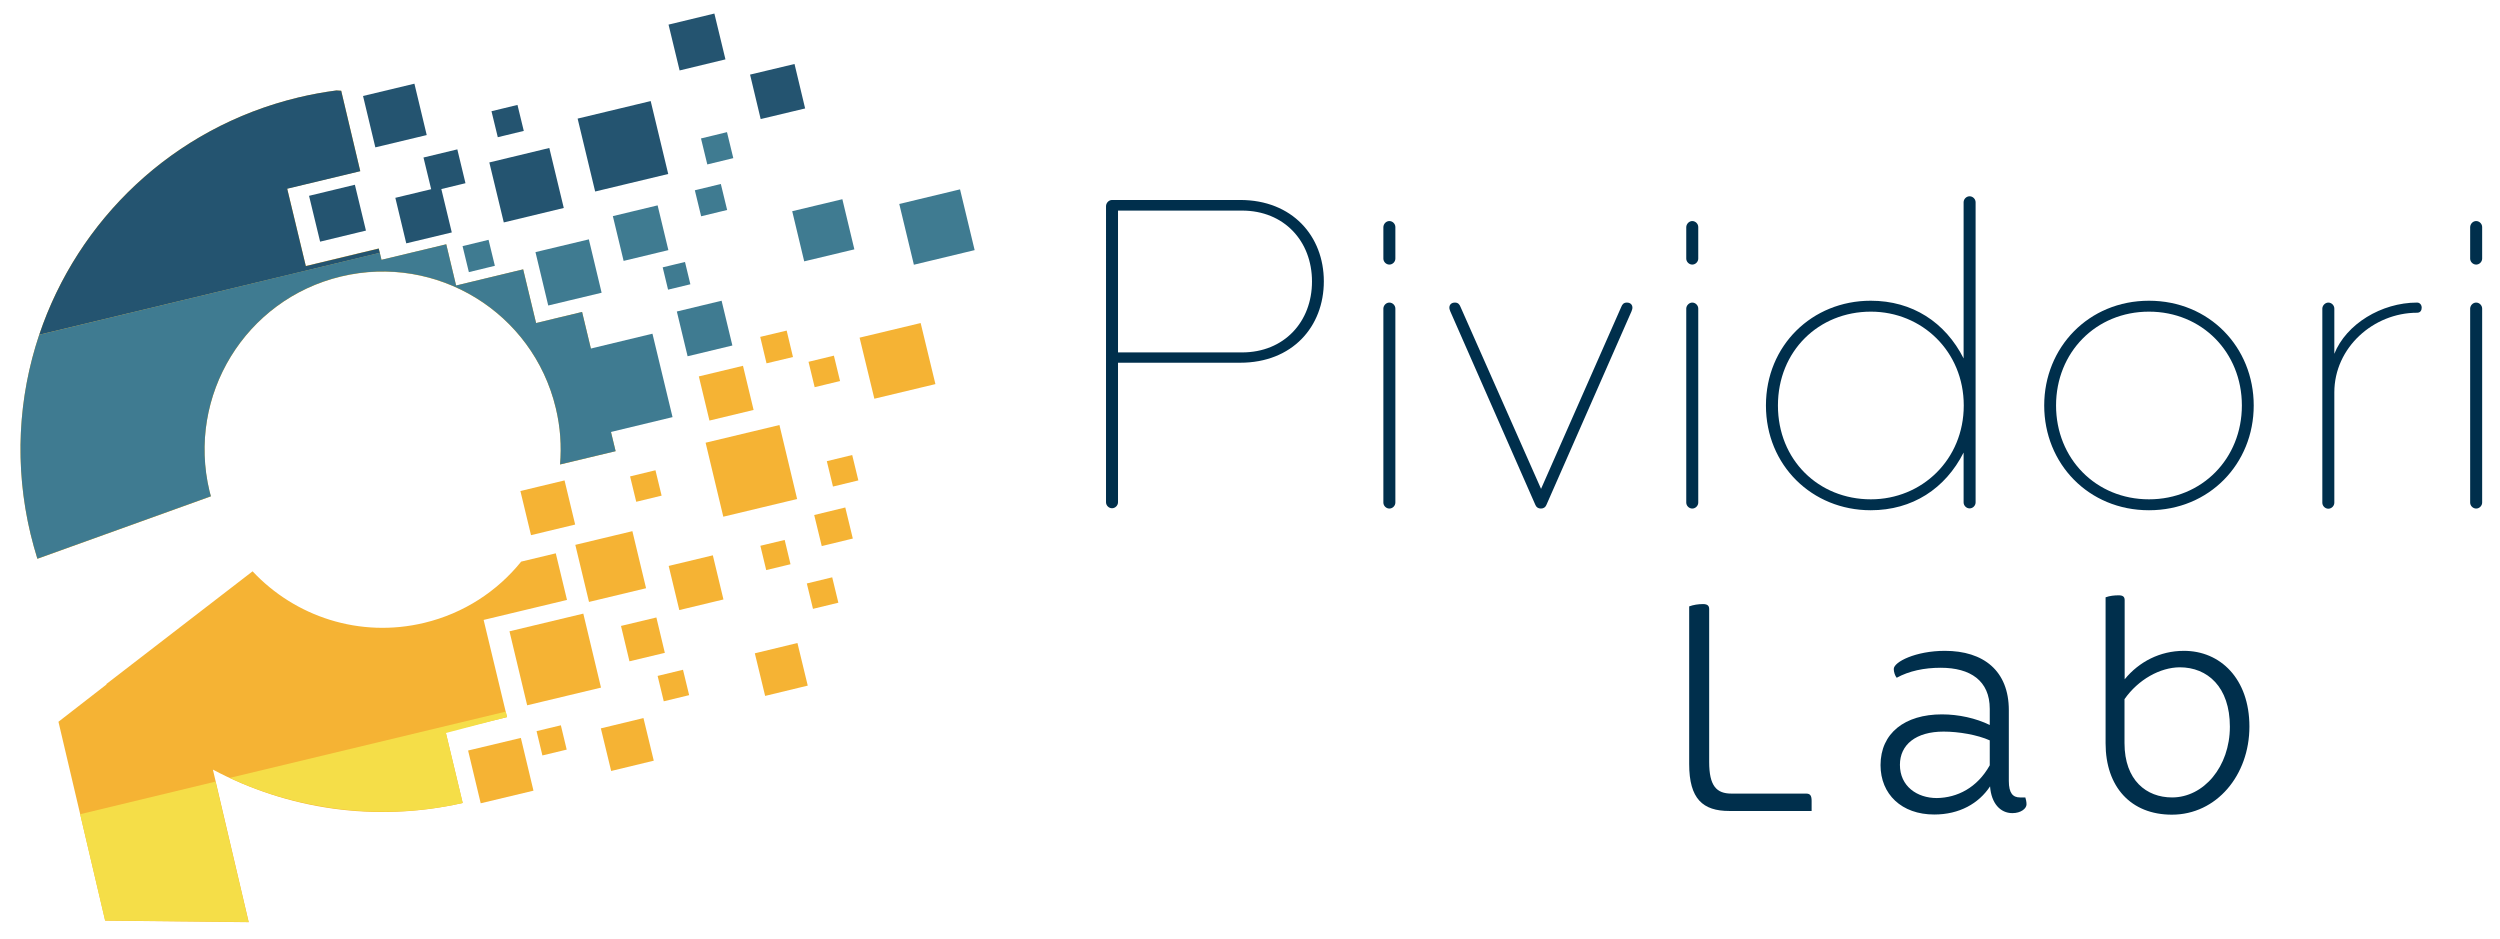 <?xml version="1.0" encoding="utf-8"?>
<!-- Generator: Adobe Illustrator 24.0.1, SVG Export Plug-In . SVG Version: 6.00 Build 0)  -->
<svg version="1.1" id="Layer_1" xmlns="http://www.w3.org/2000/svg" xmlns:xlink="http://www.w3.org/1999/xlink" x="0px" y="0px"
	 viewBox="0 0 162.52 61.05" style="enable-background:new 0 0 162.52 61.05;" xml:space="preserve">
<style type="text/css">
	.st0{fill:#002F4C;}
	.st1{fill-rule:evenodd;clip-rule:evenodd;fill:#F5B334;}
	.st2{fill-rule:evenodd;clip-rule:evenodd;fill:#F5DE48;}
	.st3{fill-rule:evenodd;clip-rule:evenodd;fill:#245470;}
	.st4{fill-rule:evenodd;clip-rule:evenodd;fill:#3F7B91;}
</style>
<g>
	<g>
		<path class="st0" d="M72.29,13h8.33c3.39,0,5.44,2.35,5.44,5.29c0,2.95-2.05,5.29-5.44,5.29h-7.94v9.07
			c0,0.21-0.18,0.39-0.39,0.39s-0.39-0.18-0.39-0.39V13.39C71.91,13.18,72.09,13,72.29,13z M72.68,13.69v9.22h8.06
			c2.74,0,4.55-1.99,4.55-4.61s-1.81-4.61-4.55-4.61H72.68z"/>
		<path class="st0" d="M90.32,14.37c0.21,0,0.39,0.18,0.39,0.39v2.05c0,0.21-0.18,0.39-0.39,0.39s-0.39-0.18-0.39-0.39v-2.05
			C89.94,14.55,90.11,14.37,90.32,14.37z M90.32,19.67c0.21,0,0.39,0.18,0.39,0.39v12.61c0,0.21-0.18,0.39-0.39,0.39
			s-0.39-0.18-0.39-0.39V20.05C89.94,19.85,90.11,19.67,90.32,19.67z"/>
		<path class="st0" d="M105.4,19.94c0.06-0.15,0.15-0.27,0.36-0.27c0.24,0,0.36,0.15,0.36,0.33c0,0.09-0.03,0.15-0.06,0.24
			l-5.53,12.58c-0.06,0.15-0.18,0.24-0.36,0.24c-0.18,0-0.3-0.09-0.36-0.24l-5.53-12.58c-0.03-0.09-0.06-0.15-0.06-0.24
			c0-0.18,0.12-0.33,0.36-0.33c0.21,0,0.3,0.12,0.36,0.27l5.24,11.84L105.4,19.94z"/>
		<path class="st0" d="M110.01,14.37c0.21,0,0.39,0.18,0.39,0.39v2.05c0,0.21-0.18,0.39-0.39,0.39s-0.39-0.18-0.39-0.39v-2.05
			C109.63,14.55,109.81,14.37,110.01,14.37z M110.01,19.67c0.21,0,0.39,0.18,0.39,0.39v12.61c0,0.21-0.18,0.39-0.39,0.39
			s-0.39-0.18-0.39-0.39V20.05C109.63,19.85,109.81,19.67,110.01,19.67z"/>
		<path class="st0" d="M127.65,29.42c-1.19,2.35-3.33,3.75-6.04,3.75c-3.81,0-6.81-2.92-6.81-6.81c0-3.9,3-6.81,6.81-6.81
			c2.71,0,4.85,1.4,6.04,3.75V13.15c0-0.21,0.18-0.39,0.39-0.39c0.21,0,0.39,0.18,0.39,0.39v19.51c0,0.21-0.18,0.39-0.39,0.39
			c-0.21,0-0.39-0.18-0.39-0.39V29.42z M121.62,32.46c3.33,0,6.04-2.59,6.04-6.1s-2.71-6.1-6.04-6.1c-3.39,0-6.04,2.56-6.04,6.1
			S118.22,32.46,121.62,32.46z"/>
		<path class="st0" d="M139.7,33.17c-3.93,0-6.81-3.03-6.81-6.81s2.89-6.81,6.81-6.81c3.93,0,6.81,3.03,6.81,6.81
			S143.63,33.17,139.7,33.17z M139.7,20.26c-3.45,0-6.04,2.65-6.04,6.1c0,3.45,2.59,6.1,6.04,6.1c3.45,0,6.04-2.65,6.04-6.1
			C145.74,22.91,143.15,20.26,139.7,20.26z"/>
		<path class="st0" d="M151.36,19.67c0.21,0,0.39,0.18,0.39,0.39V23c0.77-1.93,3.06-3.33,5.38-3.33c0.18,0,0.3,0.15,0.3,0.33
			s-0.09,0.33-0.3,0.33c-2.83,0-5.38,2.26-5.38,5.18v7.17c0,0.21-0.18,0.39-0.39,0.39c-0.21,0-0.39-0.18-0.39-0.39V20.05
			C150.98,19.85,151.16,19.67,151.36,19.67z"/>
		<path class="st0" d="M160.97,14.37c0.21,0,0.39,0.18,0.39,0.39v2.05c0,0.21-0.18,0.39-0.39,0.39c-0.21,0-0.39-0.18-0.39-0.39
			v-2.05C160.59,14.55,160.76,14.37,160.97,14.37z M160.97,19.67c0.21,0,0.39,0.18,0.39,0.39v12.61c0,0.21-0.18,0.39-0.39,0.39
			c-0.21,0-0.39-0.18-0.39-0.39V20.05C160.59,19.85,160.76,19.67,160.97,19.67z"/>
	</g>
	<g>
		<path class="st0" d="M112.42,52.72c-1.72,0-2.61-0.78-2.61-3.05V39.42c0.27-0.1,0.59-0.15,0.9-0.15c0.29,0,0.4,0.11,0.4,0.32v9.94
			c0,1.57,0.48,2.06,1.45,2.06h4.85c0.27,0,0.36,0.13,0.36,0.48v0.65H112.42z"/>
		<path class="st0" d="M131.66,51.83c0.04,0.13,0.08,0.29,0.08,0.46c0,0.27-0.36,0.57-0.92,0.57c-0.78,0-1.37-0.63-1.45-1.74
			c-0.73,1.11-1.99,1.83-3.63,1.83c-2.12,0-3.49-1.32-3.49-3.21c0-2.08,1.58-3.3,3.99-3.3c1.09,0,2.21,0.25,3.11,0.69v-1.05
			c0-1.83-1.26-2.67-3.19-2.67c-1.07,0-2.06,0.21-2.86,0.65c-0.11-0.13-0.19-0.38-0.19-0.57c0-0.46,1.43-1.18,3.32-1.18
			c2.52,0,4.16,1.3,4.16,3.86v4.6c0,0.8,0.27,1.07,0.73,1.07H131.66z M129.35,49.75v-1.62c-0.8-0.36-2.02-0.57-3-0.57
			c-1.79,0-2.84,0.84-2.84,2.16c0,1.39,1.11,2.16,2.4,2.16C127.23,51.86,128.53,51.22,129.35,49.75z"/>
		<path class="st0" d="M146.23,47.23c0,3.17-2.14,5.73-5.04,5.73c-2.67,0-4.31-1.81-4.31-4.64v-9.49c0.27-0.1,0.57-0.13,0.86-0.13
			c0.27,0,0.38,0.1,0.38,0.31v5.15c0.94-1.15,2.31-1.85,3.84-1.85C144.34,42.3,146.23,44.13,146.23,47.23z M138.11,45.45v2.86
			c0,2.42,1.43,3.53,3.09,3.53c2.06,0,3.76-2,3.76-4.6c0-2.58-1.45-3.86-3.26-3.86C140.42,43.39,139.01,44.17,138.11,45.45z"/>
	</g>
	<g>
		<g>
			<g>
				<g>
					<path class="st1" d="M2.43,36.33l11.28-4.06c-0.03-0.11-0.06-0.22-0.09-0.33c-1.49-6.22,2.33-12.47,8.55-13.96
						c6.22-1.49,12.47,2.33,13.96,8.55c0.3,1.24,0.38,2.47,0.28,3.67l3.61-0.87l-0.74-3.06l-1.44-5.99l-2.99,0.72l-0.84-3.49
						l-4.36,1.05l-0.64-2.68l-4.21,1.01l-0.18-0.74l-4.74,1.14l-1.21-5.03l4.75-1.14L22.18,5.9c-0.1-0.01-0.21-0.02-0.31-0.02
						c-0.83,0.11-1.66,0.26-2.49,0.46C6.74,9.38-1.05,22.09,1.99,34.73C2.12,35.27,2.27,35.8,2.43,36.33z"/>
					<path class="st1" d="M31.44,40.3l5.42-1.3l-0.73-3.03l-2.25,0.54c-1.55,1.92-3.72,3.36-6.3,3.98
						c-4.2,1.01-8.41-0.41-11.16-3.35l-9.51,7.33c0.01,0.01,0.01,0.01,0.02,0.02L3.8,46.92l3.04,12.93l9.33,0.1l-2.33-9.92
						c4.81,2.56,10.52,3.47,16.24,2.17l-1.11-4.62l3.99-0.96L31.44,40.3z"/>
				</g>
				<path class="st2" d="M30.08,52.2c-5.2,1.18-10.66,0.47-15.15-1.63l17.95-4.31l0.08,0.35l-3.97,1.04L30.08,52.2z"/>
				<path class="st3" d="M2.55,21.76l22.14-5.32l-0.07-0.28l-4.74,1.14l-1.21-5.03l4.75-1.14L22.18,5.9
					c-0.1-0.01-0.21-0.02-0.31-0.02c-0.83,0.11-1.66,0.26-2.49,0.46C11.2,8.31,5.05,14.33,2.55,21.76"/>
				<path class="st3" d="M33.64,6.82l-1.69,0.41l0.41,1.69l1.69-0.41L33.64,6.82z M26.41,15.82l2.96-0.71l-0.68-2.82l1.57-0.38
					l-0.53-2.2l-2.2,0.53l0.5,2.06l-2.33,0.56L26.41,15.82z M23.07,12.01l-2.98,0.72l0.72,2.98l2.98-0.72L23.07,12.01z M32.75,14.46
					l3.9-0.94l-0.94-3.9l-3.9,0.94L32.75,14.46z M38.69,12.45l4.75-1.14L42.3,6.57l-4.75,1.14L38.69,12.45z M46.44,0.88l-2.98,0.72
					l0.72,2.98l2.98-0.72L46.44,0.88z M51.65,4.16l-2.89,0.69l0.69,2.89l2.89-0.69L51.65,4.16z M24.4,9.58l3.34-0.8l-0.8-3.34
					l-3.34,0.8L24.4,9.58z"/>
				<path class="st1" d="M54.15,31.63l1.65-0.4l-0.4-1.65l-1.65,0.4L54.15,31.63z M43.15,45.59l1.65-0.4l-0.4-1.65l-1.65,0.4
					L43.15,45.59z M52.96,25.17l1.65-0.4l-0.4-1.65l-1.65,0.4L52.96,25.17z M47.02,33.59l4.8-1.15l-1.15-4.81l-4.8,1.15L47.02,33.59
					z M41.36,32.62l1.65-0.4l-0.4-1.65l-1.65,0.4L41.36,32.62z M53.42,35.5l2.02-0.49l-0.49-2.02l-2.02,0.49L53.42,35.5z
					 M52.85,39.58l1.65-0.4l-0.4-1.65l-1.65,0.4L52.85,39.58z M49.74,45.24l2.77-0.67l-0.67-2.77l-2.77,0.67L49.74,45.24z
					 M56.84,25.92l3.97-0.95L59.85,21l-3.97,0.95L56.84,25.92z M39.73,50.12l2.77-0.67l-0.67-2.77l-2.77,0.67L39.73,50.12z
					 M34.27,45.85l4.8-1.15l-1.15-4.81l-4.8,1.15L34.27,45.85z M31.25,52.22l3.43-0.82l-0.82-3.43l-3.43,0.82L31.25,52.22z
					 M35.26,49.11l1.58-0.38l-0.38-1.58l-1.58,0.38L35.26,49.11z M44.16,39.66l2.87-0.69l-0.69-2.87l-2.87,0.69L44.16,39.66z
					 M46.12,27.34l2.87-0.69l-0.69-2.87l-2.87,0.69L46.12,27.34z M40.92,42.99l2.3-0.55l-0.55-2.3l-2.3,0.55L40.92,42.99z
					 M38.29,39.13L42,38.24l-0.89-3.71l-3.71,0.89L38.29,39.13z M34.52,34.79l2.87-0.69l-0.69-2.87l-2.87,0.69L34.52,34.79z
					 M49.81,37.06l1.58-0.38l-0.38-1.58l-1.58,0.38L49.81,37.06z M51.14,21.49l-1.72,0.41l0.41,1.72l1.72-0.41L51.14,21.49z"/>
				
					<rect x="37.57" y="22.29" transform="matrix(0.972 -0.234 0.234 0.972 -4.743 10.124)" class="st4" width="5.58" height="5.58"/>
				<path class="st4" d="M42.75,13.35l-2.91,0.7l0.7,2.91l2.91-0.7L42.75,13.35z M46.86,11.96l-1.69,0.41l0.41,1.69l1.69-0.41
					L46.86,11.96z M46.91,19.55L44,20.25l0.7,2.91l2.91-0.7L46.91,19.55z M31.76,15.59L30.07,16l0.41,1.69l1.69-0.41L31.76,15.59z
					 M38.28,15.56l-3.47,0.83l0.83,3.47l3.47-0.83L38.28,15.56z M47.26,8.59L45.57,9l0.41,1.69l1.69-0.41L47.26,8.59z M44.53,17.03
					l-1.45,0.35l0.35,1.45l1.45-0.35L44.53,17.03z M54.76,12.95l-3.26,0.78l0.78,3.26l3.26-0.78L54.76,12.95z M62.41,12.31
					l-3.95,0.95l0.95,3.95l3.95-0.95L62.41,12.31z"/>
				<path class="st4" d="M40.02,29.33l-0.74-3.06l-1.44-5.99l-2.99,0.72l-0.84-3.49l-4.36,1.05l-0.64-2.68l-4.21,1.01l-0.11-0.46
					L2.55,21.76c-1.36,4.05-1.63,8.51-0.56,12.97c0.13,0.54,0.28,1.07,0.44,1.59l11.28-4.06c-0.03-0.11-0.06-0.22-0.09-0.33
					c-1.49-6.22,2.33-12.47,8.55-13.96c6.22-1.49,12.47,2.33,13.96,8.55c0.3,1.24,0.38,2.47,0.28,3.67L40.02,29.33z"/>
			</g>
		</g>
		<polygon class="st2" points="16.16,59.94 6.83,59.84 5.21,52.93 14.01,50.81 		"/>
	</g>
</g>
</svg>
